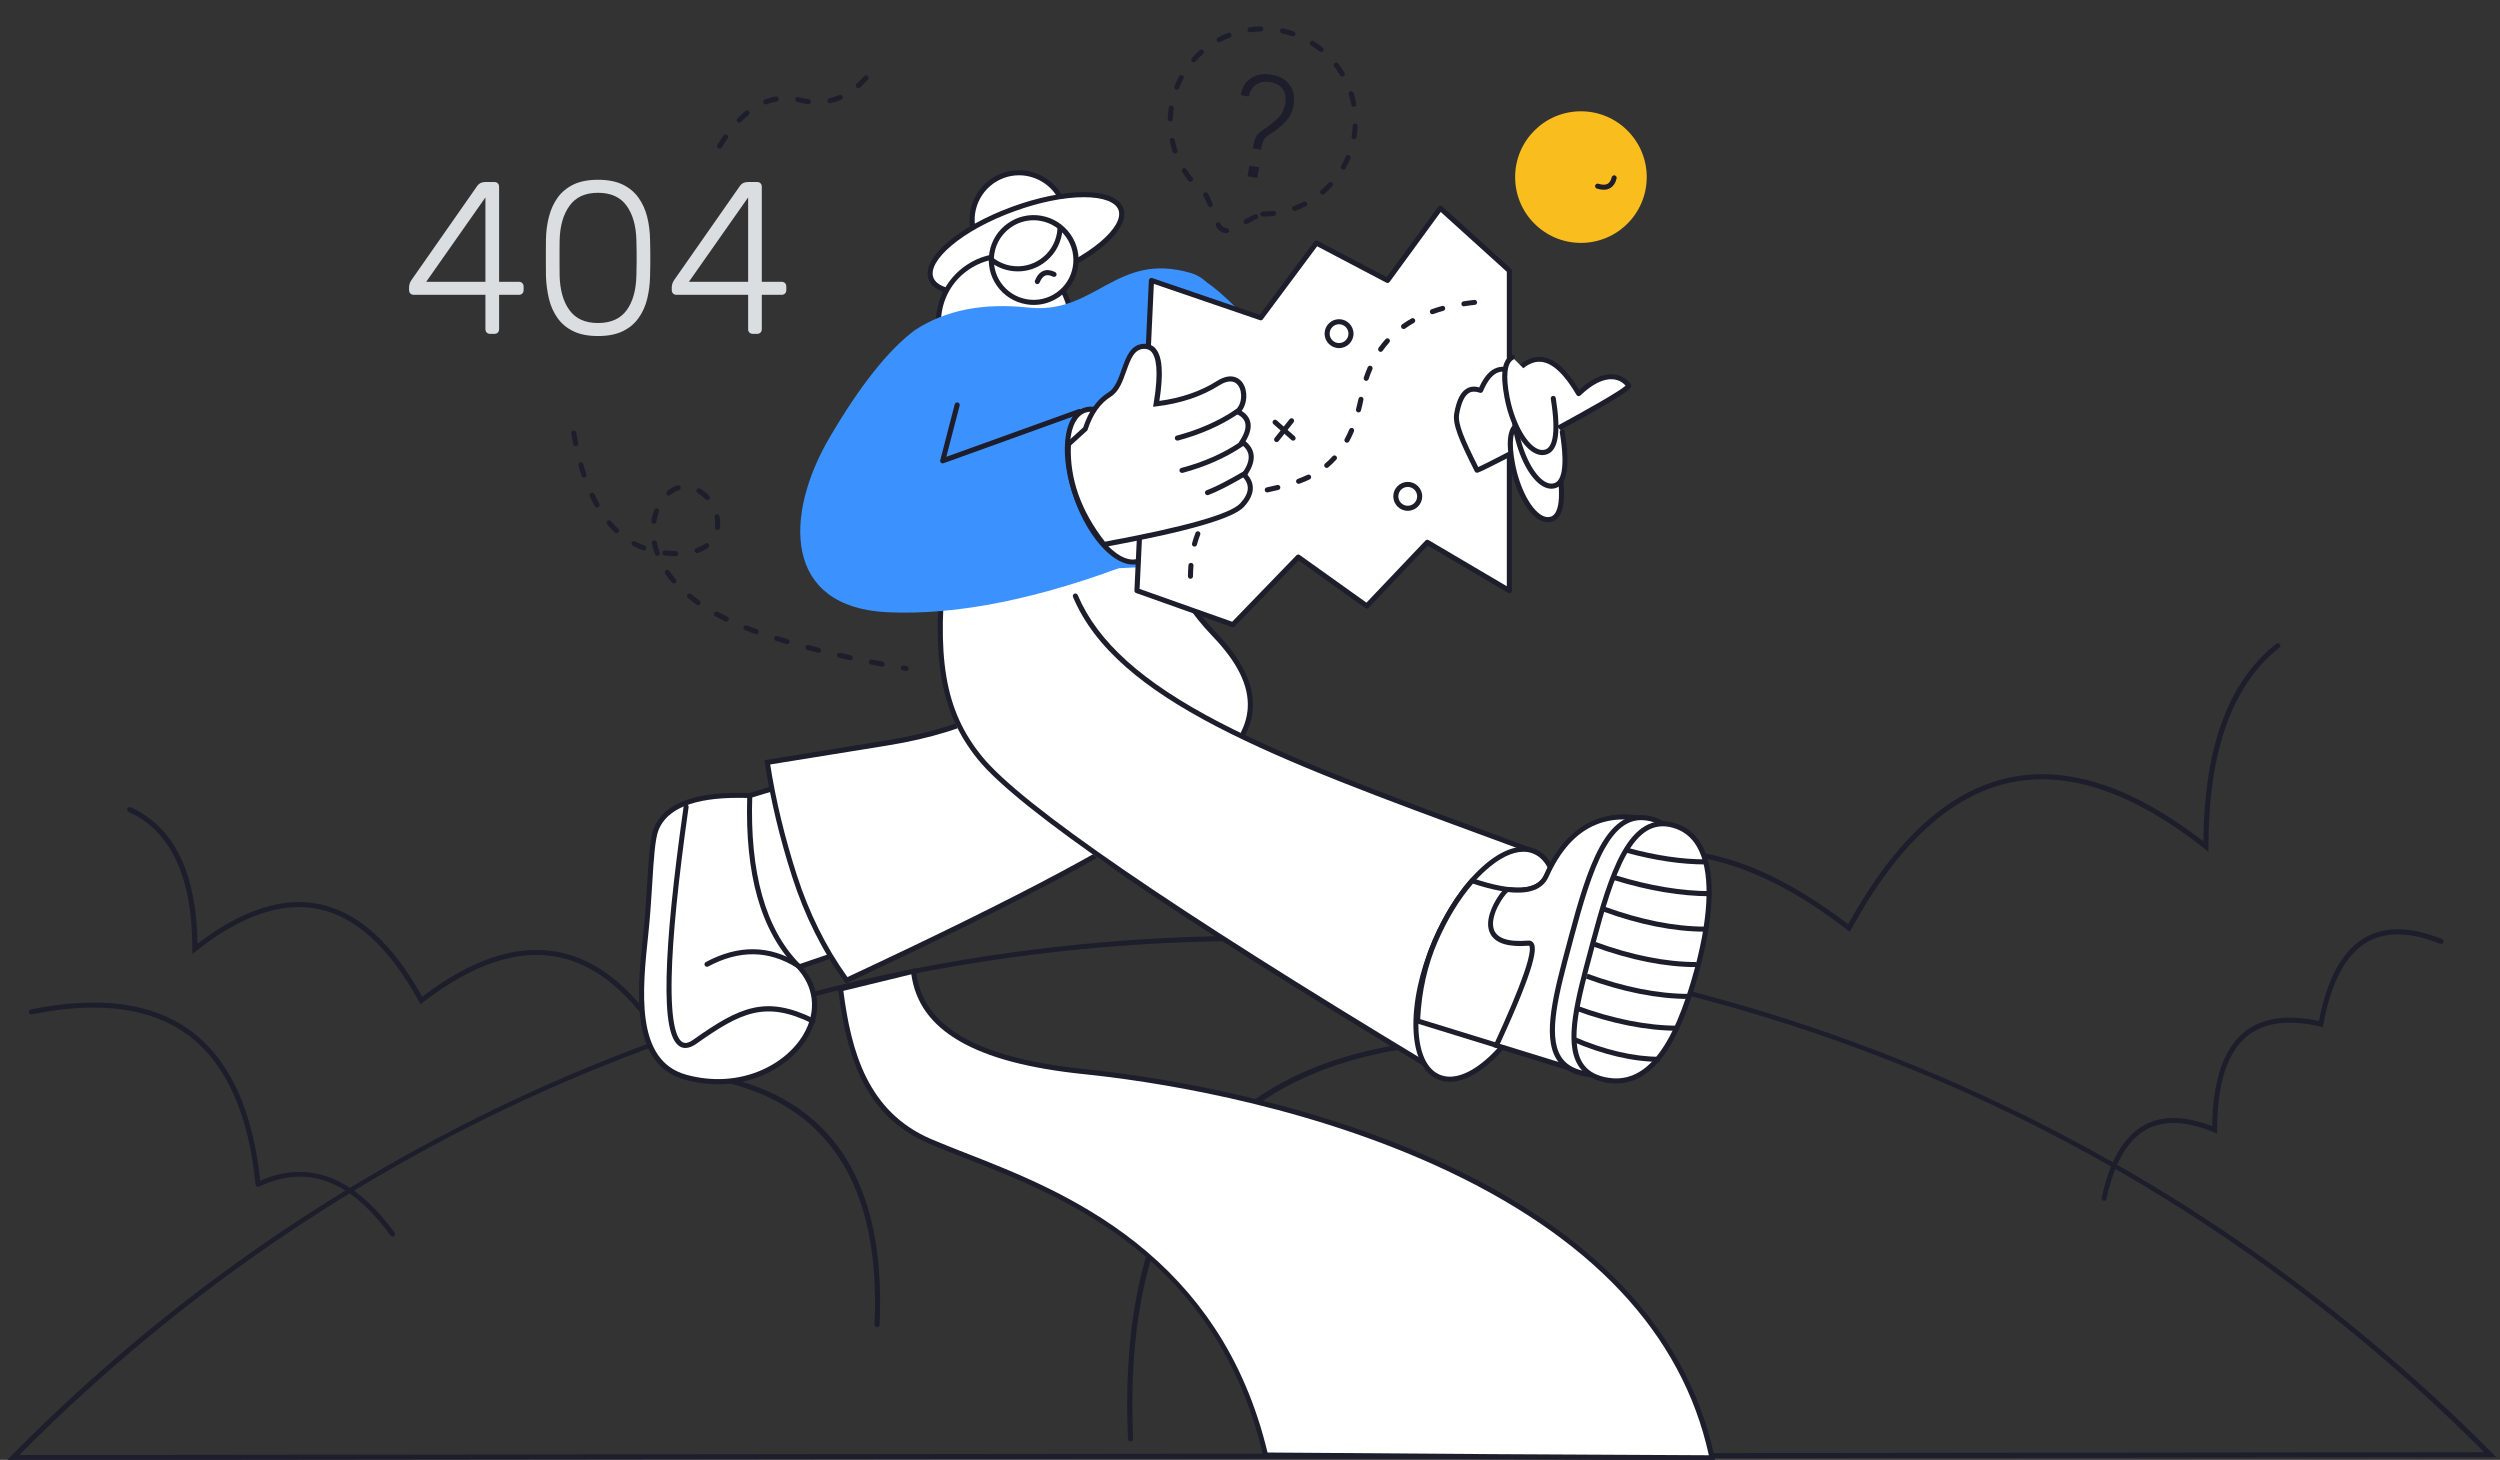 <?xml version="1.0" encoding="UTF-8"?>
<svg id="lost-connection-due-to-error-404" xmlns="http://www.w3.org/2000/svg" version="1.1" viewBox="0 0 3457.3 2018.91">
  <rect x="0" y="0" width="3457.3" height="2018.91" fill="#333333" stroke="none"/>
  <!-- Generator: Adobe Illustrator 29.8.1, SVG Export Plug-In . SVG Version: 2.1.1 Build 2)  -->
  <defs>
    <style>
      .st0, .st1 {
        fill: #fff;
      }

      .st0, .st2 {
        fill-rule: evenodd;
      }

      .st3 {
        fill: #f9bd1d;
      }

      .st4 {
        fill: #dadee0;
      }

      .st2 {
        fill: #3b92ff;
      }

      .st5 {
        fill: #1d1d2c;
      }
    </style>
  </defs>
  <path class="st5" d="M1563.5,1993.41c-1.9,0-3.4-1.5-3.5-3.3-3.9-84.9,2.2-161,18-226.4,15.9-65.5,42-122,77.7-167.9,35.7-46,82-82.6,137.6-108.8,54.9-26,120.5-42.5,194.8-49.1,37.5-73.6,78.5-132.4,121.9-174.9,43.9-43,91.6-70.6,141.7-81.8,46.1-10.4,95.4-7.2,146.5,9.4,49.9,16.2,102.9,45.7,157.7,87.6,32-58.1,66.8-104.5,103.5-138.1,37.6-34.4,78.2-56.3,120.8-65,40.9-8.4,84.7-4.8,130,10.7,43.4,14.8,89.4,41,136.9,77.7.6-63.7,9-118.6,25.1-163.4,16.7-46.7,42.2-83.7,75.8-109.9,1.5-1.2,3.7-.9,4.9.6s.9,3.7-.6,4.9c-65.2,50.9-98.2,143.4-98.2,275v7.2l-5.7-4.5c-97.5-77-187.2-107.8-266.8-91.5-82.7,16.9-157.3,85.3-221.5,203.1l-2,3.6-3.3-2.5c-110.2-85.4-211.7-118.4-301.6-98.2-97.8,22-185.2,107.7-259.7,254.8l-.9,1.7-1.9.2c-296.5,25.8-439.1,209.2-423.6,545.1.1,1.9-1.4,3.6-3.3,3.7-.2,0-.3,0-.3,0Z"/>
  <path class="st5" d="M2909.9,1660.61c-.2,0-.5,0-.7-.1-1.9-.4-3.1-2.3-2.7-4.2,11.1-51.9,31.2-85.9,59.9-101,24.6-12.9,55.8-12.2,92.9,2.1.8-63.6,15.9-107.5,44.9-130.6,24.4-19.4,58.9-24.3,102.7-14.8,11.4-59.5,33.1-98.5,64.7-116,27.6-15.3,63.1-14.4,105.5,2.6,1.8.7,2.7,2.8,1.9,4.6-.7,1.8-2.8,2.7-4.6,1.9-40.3-16.2-73.8-17.2-99.5-3-30.3,16.8-51.1,55.3-61.9,114.7l-.7,3.6-3.6-.8c-43.3-10.1-77-5.8-100.3,12.7-28.1,22.3-42.3,66.1-42.3,130.2v5.2l-4.8-2c-37.1-15.4-68-16.8-91.8-4.3-26.8,14.1-45.7,46.5-56.4,96.3-.1,1.8-1.6,2.9-3.2,2.9Z"/>
  <path class="st5" d="M1212.9,1835.41h-.2c-1.9-.1-3.4-1.7-3.3-3.7,9.8-212.3-80.3-328.3-267.6-344.6l-1.9-.2-.9-1.7c-47.1-93-102.3-147.2-163.9-161-56.6-12.7-120.7,8.1-190.3,62.1l-3.3,2.5-2-3.6c-40.5-74.4-87.5-117.6-139.6-128.2-50.1-10.2-106.7,9.2-168.2,57.8l-5.7,4.5v-7.2c0-99.2-29.7-162.9-88.2-189.4-1.8-.8-2.5-2.9-1.7-4.6.8-1.8,2.9-2.5,4.6-1.7,30.7,13.9,54.1,37.6,69.5,70.3,14.5,30.9,22.2,70.7,22.9,118.4,61.1-46.7,117.7-65.2,168.3-54.8,27.2,5.6,53.2,19.5,77.2,41.5,23.1,21.1,45,50.3,65.2,86.6,34.4-26.2,67.8-44.7,99.2-54.9,32.7-10.6,64.2-12.6,93.6-6,32,7.2,62.5,24.8,90.5,52.3,27.5,27,53.5,64.2,77.2,110.7,47,4.3,88.5,14.8,123.3,31.2,35.4,16.7,64.9,40.1,87.8,69.4,22.8,29.3,39.4,65.3,49.6,107,10.1,41.6,13.9,90,11.4,144-.1,1.8-1.6,3.3-3.5,3.3Z"/>
  <path class="st5" d="M542.9,1710.11c-1.1,0-2.1-.5-2.8-1.4-55.9-77-115.4-99.1-181.7-67.7-1,.5-2.2.4-3.2-.1-1-.6-1.6-1.6-1.8-2.7-9.7-98.7-41.3-168.4-93.8-207.1-51-37.6-123.6-47.2-215.6-28.3-1.9.4-3.7-.8-4.1-2.7-.4-1.9.8-3.7,2.7-4.1,46.9-9.6,89.3-12,125.9-7.1,36.8,4.9,68.9,17.2,95.3,36.7,27.1,20,49,48.1,65.1,83.4,15.4,34,25.9,75.6,31,123.8,67.2-29.5,129.7-5.3,185.8,71.9,1.1,1.6.8,3.8-.8,4.9-.6.3-1.3.5-2,.5Z"/>
  <path class="st4" d="M677.9,461.71c-2,0-3.6-.6-4.8-1.8s-1.8-2.8-1.8-4.8v-47.4h-99c-2,0-3.6-.6-4.8-1.8s-1.8-2.8-1.8-4.8v-4.8c0-.4.2-1.5.6-3.3.4-1.8,1.3-3.7,2.7-5.7l91.2-130.5c2.4-3.4,6.1-5.1,11.1-5.1h12.3c2,0,3.6.6,4.8,1.8s1.8,2.8,1.8,4.8v131.4h27.3c2,0,3.6.6,4.8,1.8s1.8,2.8,1.8,4.8v4.8c0,2-.6,3.6-1.8,4.8s-2.8,1.8-4.8,1.8h-27.3v47.4c0,2-.6,3.6-1.8,4.8s-2.8,1.8-4.8,1.8h-5.7ZM589.4,389.71h81.9v-116.7l-81.9,116.7ZM827,464.71c-13.6,0-25-2.2-34-6.6-9.1-4.4-16.4-10.4-21.9-18.2-5.5-7.7-9.5-16.5-11.9-26.5s-3.8-20.5-4.2-31.5c0-5.4-.1-10.9-.1-16.5-.1-5.6-.1-11.3,0-17s.1-11.3.1-17c.2-11,1.5-21.5,4.1-31.5,2.5-10,6.5-18.8,12-26.5s12.8-13.7,21.9-18.2c9.1-4.4,20.4-6.6,34-6.6s24.9,2.2,34.1,6.6c9.1,4.4,16.4,10.5,21.9,18.2s9.5,16.6,12,26.5c2.5,10,3.8,20.5,4,31.5.2,5.6.3,11.3.3,17v17c0,5.6-.1,11.1-.3,16.5-.2,11-1.6,21.5-4,31.5-2.5,10-6.5,18.9-12,26.5-5.5,7.7-12.8,13.8-21.9,18.2-9.2,4.4-20.5,6.6-34.1,6.6ZM827,446.71c17.8,0,31-5.9,39.6-17.7s13.1-28,13.5-48.6c.2-5.8.3-11.3.3-16.4v-15.3c0-5.1-.1-10.3-.3-15.8-.4-20.2-4.9-36.3-13.5-48.3s-21.8-18-39.6-18-30.8,6-39.4,18c-8.7,12-13.3,28.1-13.7,48.3,0,5.4-.1,10.7-.1,15.8-.1,5.1-.1,10.2,0,15.3s.1,10.6.1,16.4c.4,20.6,5,36.8,13.7,48.6,8.6,11.8,21.7,17.7,39.4,17.7ZM1041.2,461.71c-2,0-3.6-.6-4.8-1.8s-1.8-2.8-1.8-4.8v-47.4h-99c-2,0-3.6-.6-4.8-1.8s-1.8-2.8-1.8-4.8v-4.8c0-.4.2-1.5.6-3.3.4-1.8,1.3-3.7,2.7-5.7l91.2-130.5c2.4-3.4,6.1-5.1,11.1-5.1h12.3c2,0,3.6.6,4.8,1.8,1.2,1.2,1.8,2.8,1.8,4.8v131.4h27.3c2,0,3.6.6,4.8,1.8,1.2,1.2,1.8,2.8,1.8,4.8v4.8c0,2-.6,3.6-1.8,4.8-1.2,1.2-2.8,1.8-4.8,1.8h-27.3v47.4c0,2-.6,3.6-1.8,4.8-1.2,1.2-2.8,1.8-4.8,1.8h-5.7ZM952.7,389.71h81.9v-116.7l-81.9,116.7Z"/>
  <path class="st5" d="M1253.2,927.91h-.6l-3.8-.6c-1.9-.3-3.2-2.1-2.9-4,.3-1.9,2.1-3.2,4-2.9l3.8.6c1.9.3,3.2,2.1,2.9,4-.3,1.7-1.8,2.9-3.4,2.9ZM1219.9,922.01c-.2,0-.4,0-.7-.1-5-.9-9.9-1.9-14.8-2.9-1.9-.4-3.1-2.2-2.8-4.1.4-1.9,2.2-3.1,4.1-2.8,4.8,1,9.7,1.9,14.7,2.8,1.9.4,3.1,2.2,2.8,4.1-.2,1.8-1.7,3-3.3,3ZM1175.8,913.01c-.2,0-.5,0-.8-.1-4.9-1.1-9.9-2.2-14.7-3.3-1.9-.4-3.1-2.3-2.6-4.2.4-1.9,2.3-3.1,4.2-2.6,4.8,1.1,9.7,2.2,14.6,3.3,1.9.4,3.1,2.3,2.7,4.2-.4,1.6-1.8,2.7-3.4,2.7ZM1131.9,902.71c-.3,0-.6,0-.9-.1-4.9-1.2-9.8-2.5-14.6-3.8-1.9-.5-3-2.4-2.5-4.3s2.4-3,4.3-2.5c4.8,1.3,9.6,2.5,14.5,3.8,1.9.5,3,2.4,2.5,4.3-.3,1.5-1.7,2.6-3.3,2.6ZM1088.5,890.81c-.3,0-.7,0-1-.1-4.9-1.4-9.7-2.9-14.4-4.4-1.8-.6-2.9-2.5-2.3-4.4s2.5-2.9,4.4-2.3c4.6,1.4,9.4,2.9,14.3,4.3,1.9.5,2.9,2.5,2.4,4.3-.5,1.6-1.9,2.6-3.4,2.6ZM1045.7,877.01c-.4,0-.8-.1-1.2-.2-4.9-1.8-9.7-3.5-14.1-5.3-1.8-.7-2.7-2.7-2-4.5s2.7-2.7,4.5-2c4.4,1.7,9.1,3.5,14,5.2,1.8.7,2.8,2.7,2.1,4.5-.5,1.4-1.9,2.3-3.3,2.3ZM1004.2,859.71c-.5,0-1-.1-1.5-.4-4.6-2.3-9.1-4.6-13.5-7-1.7-.9-2.3-3.1-1.4-4.8.9-1.7,3.1-2.3,4.8-1.4,4.2,2.3,8.7,4.6,13.2,6.8,1.7.9,2.5,2.9,1.6,4.7-.7,1.4-1.9,2.1-3.2,2.1ZM965.4,836.91c-.7,0-1.4-.2-2-.6-4.2-3-8.3-6.1-12.1-9.3-1.5-1.2-1.7-3.4-.5-4.9s3.4-1.7,4.9-.5c3.7,3,7.6,6.1,11.7,9,1.6,1.1,1.9,3.3.8,4.9-.6.9-1.7,1.4-2.8,1.4ZM932,806.91c-1,0-2-.4-2.7-1.2-3.4-4-6.6-8-9.4-12.1-1.1-1.6-.7-3.8.9-4.9,1.6-1.1,3.8-.7,4.9.9,2.7,3.9,5.7,7.8,9,11.6,1.3,1.5,1.1,3.7-.4,4.9-.6.6-1.4.8-2.3.8ZM934.4,769.01h0c-3.8,0-7.8-.2-11.8-.5-1.2-.1-2.3-.2-3.5-.3-1.9-.2-3.3-1.9-3.1-3.9.2-1.9,1.9-3.3,3.9-3.1,1.1.1,2.2.2,3.3.3,3.9.3,7.7.5,11.3.5,1.9,0,3.5,1.6,3.5,3.5-.1,1.9-1.6,3.5-3.6,3.5ZM909,768.61c-1.4,0-2.8-.9-3.3-2.3-1.8-4.9-3.2-10-4.2-14.9-.4-1.9.9-3.7,2.8-4.1,1.9-.4,3.7.9,4.1,2.8.9,4.6,2.2,9.3,3.9,13.9.7,1.8-.3,3.8-2.1,4.5-.4,0-.8.1-1.2.1ZM964,764.81c-1.5,0-2.8-.9-3.3-2.4-.6-1.8.3-3.8,2.2-4.4,4.7-1.6,8.9-3.7,12.4-6.3,1.6-1.1,3.8-.8,4.9.8,1.1,1.6.8,3.8-.8,4.9-4.1,3-8.9,5.4-14.2,7.2-.5.1-.8.2-1.2.2ZM890.4,761.31c-.4,0-.8-.1-1.2-.2-4.8-1.8-9.5-4-14.1-6.4-1.7-.9-2.3-3-1.4-4.7.9-1.7,3.1-2.3,4.7-1.4,4.2,2.3,8.7,4.3,13.2,6,1.8.7,2.7,2.7,2,4.5-.5,1.3-1.8,2.2-3.2,2.2ZM852.6,737.41c-.9,0-1.7-.3-2.4-1-3.6-3.5-7.2-7.2-10.5-11.2-1.2-1.5-1-3.7.4-4.9,1.5-1.2,3.7-1,4.9.4,3.2,3.8,6.5,7.4,10,10.7,1.4,1.3,1.5,3.5.1,4.9-.6.7-1.5,1.1-2.5,1.1ZM992.3,733.01h-.5c-1.9-.3-3.3-2-3-3.9.2-1.7.3-3.4.3-5.1,0-2.8-.3-5.7-.9-8.6-.4-1.9.8-3.7,2.7-4.1s3.7.8,4.1,2.7c.7,3.4,1,6.7,1,10,0,2-.1,4.1-.4,6.1-.1,1.7-1.6,2.9-3.3,2.9ZM904.3,724.31h-.6c-1.9-.3-3.2-2.1-2.9-4,.8-5.3,2.2-10.4,4-15.2.7-1.8,2.7-2.7,4.5-2s2.7,2.7,2,4.5c-1.6,4.4-2.9,9-3.6,13.8-.2,1.7-1.7,2.9-3.4,2.9ZM825.6,701.71c-1.2,0-2.4-.6-3.1-1.8-2.4-4.3-4.7-8.9-6.9-13.6-.8-1.8-.1-3.8,1.7-4.7,1.8-.8,3.8-.1,4.7,1.7,2.1,4.5,4.4,9,6.7,13.1.9,1.7.3,3.8-1.3,4.8-.7.4-1.3.5-1.8.5ZM978.2,691.71c-.9,0-1.9-.4-2.6-1.1-3.3-3.6-6.9-6.5-10.8-8.8-1.7-1-2.2-3.1-1.2-4.8,1-1.7,3.1-2.2,4.8-1.2,4.5,2.6,8.7,6,12.4,10.1,1.3,1.4,1.2,3.6-.2,4.9-.7.6-1.6.9-2.4.9ZM924.8,685.31c-1,0-2-.4-2.7-1.3-1.2-1.5-1-3.7.5-4.9,4.4-3.7,9.2-6.4,14.2-7.9,1.8-.6,3.8.4,4.4,2.3s-.4,3.8-2.3,4.4c-4.1,1.3-8.1,3.5-11.8,6.6-.7.6-1.5.8-2.3.8ZM807.7,660.51c-1.5,0-2.8-.9-3.3-2.4-1.6-4.7-3.1-9.5-4.5-14.5-.5-1.9.6-3.8,2.4-4.3s3.8.6,4.3,2.4c1.4,4.8,2.8,9.6,4.4,14.2.6,1.8-.4,3.8-2.2,4.4-.4.1-.8.2-1.1.2ZM796.2,617.01c-1.6,0-3.1-1.1-3.4-2.8-1-4.8-1.9-9.8-2.8-14.8-.3-1.9.9-3.7,2.9-4,1.9-.3,3.7.9,4,2.9.9,5,1.8,9.9,2.8,14.6.4,1.9-.8,3.7-2.7,4.1-.3,0-.6,0-.8,0Z"/>
  <path class="st5" d="M9.8,2019.21l5.9-6c109.3-111,229.8-211.8,358.2-299.6,129.6-88.6,268.3-164.8,412.3-226.4,146.6-62.7,300.2-110.9,456.3-143.1,160.3-33.1,325.3-49.9,490.4-49.9s329.2,16.7,489,49.6c155.7,32.1,308.9,80,455.2,142.3,143.6,61.2,282,136.9,411.4,225.1,128.2,87.3,248.5,187.6,357.7,298l5.9,6-3442.3,4ZM1732.9,1301.21c-646,0-1251.7,252.5-1706.3,711l3408.8-3.9c-454.3-456.1-1058.5-707.1-1702.5-707.1Z"/>
  <g>
    <g>
      <path class="st0" d="M1036.89,1100.21l61-18.57,97.95,224.4-123.55,42.2c-21.65-59.44-34.82-105.35-39.42-137.75-4.58-32.3-3.34-69.07,4.01-110.27Z"/>
      <path class="st5" d="M1070.14,1352.68l-1.18-3.24c-21.63-59.34-34.93-105.94-39.54-138.44-4.63-32.59-3.32-70.09,4-111.49l.34-2.09,66.02-20.07,100.79,230.7-130.43,44.63ZM1039.91,1102.93c-6.89,39.8-8.05,75.85-3.55,107.14,4.52,31.39,17.34,76.45,38.12,133.81l116.75-39.88-95.22-218.08-56.1,17Z"/>
      <path class="st0" d="M1036.89,1100.21c-72.58-2.74-115.67,12.58-129.25,46.15-8.56,21.11-7.73,81.68-14.4,144.09-9.22,86.51-17.22,179.32,54.84,199.3,124.25,34.35,226.36-81.65,154.85-154.94-47.69-48.76-69.72-127.02-66.04-234.6Z"/>
      <path class="st5" d="M992.96,1499.51c-14.73-.04-30.11-2-45.8-6.34-76.86-21.28-66.09-121.98-57.43-203.01,2.59-23.91,4.06-47.83,5.32-68.87,2.15-35.01,3.88-62.63,9.31-76.17,7.13-17.71,22.1-30.7,44.55-38.72,21.87-7.82,51.45-11.1,88.06-9.64l3.47.1-.1,3.47c-3.62,106.14,18.27,184.23,65.1,232.12,28.12,28.75,32.41,66.89,11.69,102.02-21.2,35.83-67.73,65.05-124.19,65.05ZM1020.79,1103.36c-61.13.01-98.11,14.86-109.98,44.27-5.01,12.46-6.78,41-8.79,73.95-1.35,21.16-2.8,45.17-5.37,69.18-8.32,78.34-18.75,175.83,52.34,195.48,72.91,20.15,136.78-12.64,162.03-55.48,19.08-32.3,15.05-67.24-10.61-93.58-24.15-24.68-41.98-57.28-53.11-96.75-10.83-38.4-15.51-84.49-13.99-136.95-4.28-.06-8.45-.13-12.51-.13Z"/>
      <path class="st5" d="M1103.33,1338.8c-.61,0-1.25-.19-1.83-.59-38.17-24.14-79.29-24.71-122.14-1.62-1.67.9-3.81.27-4.72-1.4-.9-1.67-.27-3.81,1.4-4.72,45.26-24.33,88.74-23.67,129.19,1.89,1.6,1.04,2.08,3.19,1.05,4.79-.63,1.03-1.74,1.63-2.96,1.64Z"/>
      <path class="st5" d="M947.85,1449.28c-2.84,0-5.51-.75-7.91-2.26-13.54-8.27-19.34-38.83-18.08-96.22,1.13-54.63,9.08-133.91,23.55-235.57.28-1.88,2.07-3.21,3.95-2.93s3.21,2.07,2.93,3.95c-14.4,101.44-22.31,180.42-23.4,234.73-1.43,66.15,7.26,85.54,14.77,90.1,1.37.87,5.69,3.46,14.98-3.15,32.48-23.09,57.69-38.5,82.91-44.07,25.69-5.75,51.7-1.09,84.38,14.97,1.77.81,2.44,2.92,1.64,4.69-.81,1.77-2.92,2.44-4.69,1.64-64.13-31.44-98.08-15.5-160.18,28.55-5.44,3.7-10.39,5.59-14.86,5.56Z"/>
    </g>
    <g>
      <path class="st0" d="M1399.11,590.12c64.32,22.35,116.74,58.18,157.41,107.65,60.96,74.23,64.79,119.23,122.88,179.71,108.82,113.32,16.05,175.07-59.32,238.15-54.46,45.68-204.25,125.63-449.3,240.04-30.74-42.34-54.83-90.4-72.12-144.34-17.35-53.81-29.82-106.2-37.57-157.02,66.14-10.66,121.01-19.57,164.5-26.67,206.42-33.41,217.15-120.01,213.39-130.34-6.46-17.76-87.03-81.23-149.42-252.63l109.55-54.56Z"/>
      <path class="st5" d="M1169.7,1360.01l-1.71-2.36c-30.86-42.4-55.26-91.31-72.59-145.34-17.35-53.81-29.93-106.8-37.68-157.62l-.51-3.43,167.93-27.18c140.18-22.72,186.79-69.8,202.09-95.9,9.13-15.56,9.44-27.27,8.52-29.81-1.37-3.76-7.51-10.99-15.91-20.92-27.95-32.93-86.06-101.38-133.5-231.71l-1.06-2.91,113.6-56.57,1.34.47c64.58,22.47,118.09,58.97,158.99,108.78,29.02,35.3,44.92,63.47,60.31,90.85,16.56,29.41,32.18,57.14,62.5,88.67,35.98,37.45,52.44,71.58,50.56,104.4-2.98,50.57-49.64,89.05-94.84,126.25-5.07,4.19-10.34,8.44-15.37,12.73-54.49,45.59-205.93,126.57-450.11,240.45l-2.56,1.15ZM1065.13,1057.22c7.64,49.36,20.09,100.81,36.86,153.02,16.8,52.31,40.34,99.72,69.94,140.98,242.05-113,392.05-193.24,445.9-238.28,5.04-4.28,10.3-8.54,15.37-12.73,43.96-36.22,89.51-73.65,92.32-121.18,1.79-30.77-14.16-63.17-48.64-99.14-31-32.24-46.76-60.35-63.55-90.1-15.26-27.01-30.99-55.02-59.62-89.83-39.76-48.42-91.79-84.08-154.49-106.06l-105.4,52.51c46.81,127.16,103.69,194.25,131.12,226.62,9.64,11.28,15.43,18.12,17.24,23.1s.95,18.7-9.02,35.74c-8.07,13.79-25.01,34.22-59.78,53.58-36.83,20.43-86.33,35.89-147.24,45.72l-161,26.04Z"/>
    </g>
  </g>
  <g>
    <g>
      <path class="st0" d="M1466.9,273.91c-14.8-28.5-48.8-42.4-79.9-31.1-32.3,11.8-49.6,46.5-40.3,79.1l120.2-48Z"/>
      <path class="st5" d="M1344.5,326.61l-1.1-3.7c-9.9-34.5,8.7-71.1,42.4-83.4,32.2-11.7,68.4,2.4,84.2,32.8l1.8,3.4-127.3,50.9ZM1409.2,242.41c-7,0-14.1,1.2-20.9,3.7-29,10.6-45.6,41.3-39,71.1l112.7-45.1c-11.4-18.7-31.7-29.7-52.8-29.7Z"/>
      <g>
        <path class="st0" d="M1436.3,385.11c72.5-26.4,123.5-69.4,113.9-95.9s-76.3-26.6-148.8-.2c-72.5,26.4-123.5,69.4-113.9,95.9s76.3,26.7,148.8.2Z"/>
        <path class="st5" d="M1338.5,408.41h-.2c-29.7,0-48.9-7.9-54.1-22.3-10.5-28.8,40.5-72.9,116-100.4,35.4-12.9,70.5-20,99-20h.2c29.7,0,48.9,7.9,54.1,22.3,10.5,28.8-40.5,72.9-116,100.4-35.4,12.9-70.5,20-99,20ZM1499.1,272.71c-27.7,0-61.9,6.9-96.6,19.6-34.7,12.6-65.5,29.4-86.7,47.3-20,16.9-29.1,32.9-25.1,44.1,4.1,11.2,21.4,17.6,47.5,17.7h.2c27.7,0,61.9-6.9,96.6-19.6,34.7-12.6,65.5-29.4,86.7-47.3,20-16.9,29.1-32.9,25.1-44.1-4.1-11.2-21.4-17.6-47.5-17.7,0,0-.1,0-.2,0Z"/>
      </g>
    </g>
    <circle class="st1" cx="1389.55" cy="445.61" r="91.7"/>
    <path class="st5" d="M1389.75,540.81c-5.6,0-11.1-.5-16.7-1.5-51.7-9.1-86.3-58.6-77.2-110.2,4.4-25,18.3-46.8,39.1-61.4,20.8-14.6,46.1-20.2,71.1-15.8h0c51.7,9.1,86.3,58.6,77.2,110.2-4.4,25-18.3,46.8-39.1,61.4-16.2,11.4-35,17.3-54.4,17.3ZM1389.35,357.41c-17.9,0-35.4,5.5-50.4,16-19.3,13.5-32.2,33.7-36.3,56.9-8.4,47.9,23.6,93.7,71.5,102.1,23.2,4.1,46.6-1.1,65.9-14.6s32.2-33.7,36.3-56.9c8.4-47.9-23.6-93.7-71.5-102.1h0c-5.1-.9-10.3-1.4-15.5-1.4Z"/>
    <circle class="st1" cx="1429.45" cy="359.61" r="58.5"/>
    <path class="st5" d="M1429.65,421.71c-3.6,0-7.3-.3-10.9-1-16.3-2.9-30.5-11.9-40.1-25.5-9.5-13.6-13.2-30-10.3-46.4s11.9-30.5,25.5-40.1c13.6-9.5,30-13.2,46.4-10.3,16.3,2.9,30.5,11.9,40.1,25.5,9.5,13.6,13.2,30,10.3,46.4-2.9,16.3-11.9,30.5-25.5,40.1-10.6,7.4-22.9,11.3-35.5,11.3ZM1429.35,304.61c-11.2,0-22.1,3.4-31.5,10-12,8.4-20.1,21.1-22.6,35.5s.7,29.1,9.1,41.1c8.4,12,21.1,20.1,35.5,22.6,14.5,2.6,29.1-.7,41.1-9.1,12-8.4,20.1-21.1,22.6-35.5,2.6-14.5-.7-29.1-9.1-41.1-8.4-12-21.1-20.1-35.5-22.6-3.1-.7-6.4-.9-9.6-.9Z"/>
    <path class="st5" d="M1407.55,375.31c-3.6,0-7.3-.3-10.9-1-10.3-1.8-20-6.2-28.1-12.7l4.4-5.5c7.2,5.8,15.8,9.7,24.9,11.3,29.9,5.3,58.5-14.8,63.8-44.7.4-2.4.7-4.9.8-7.4l7,.3c-.1,2.8-.4,5.6-.9,8.3-2.9,16.3-11.9,30.5-25.5,40.1-10.5,7.5-22.8,11.3-35.5,11.3Z"/>
    <path class="st5" d="M1434.45,392.91c-.4,0-.9-.1-1.3-.3-1.8-.7-2.6-2.8-1.9-4.6,2.9-7.1,6.9-11.6,11.9-13.5,4.7-1.8,10.1-1.2,16.1,1.8,1.7.9,2.4,3,1.6,4.7-.9,1.7-3,2.4-4.7,1.6-4.2-2.1-7.7-2.6-10.5-1.5-3.1,1.2-5.8,4.4-7.9,9.6-.6,1.3-1.9,2.2-3.3,2.2Z"/>
  </g>
  <g>
    <path class="st0" d="M1308.1,761.71c-17.2,141.5-1.5,240.7,47.3,297.5s255.9,195.3,621.3,415.7l145.6-296.8c-147.5-54.9-250.3-94.6-308.4-119-155.9-65.4-261.3-121.7-298.5-189.4l-76.4-112.8-130.9,4.8Z"/>
    <path class="st5" d="M1978.2,1479.91l-3.3-2c-357.8-215.7-567.1-359.5-622.4-427.5-27.7-34-43.9-71.1-51.1-116.8-7-44.3-6.1-97.4,3.1-172.4l.4-3,133.9-4.9c2-.1,3.6,1.4,3.6,3.4.1,1.9-1.4,3.6-3.4,3.6l-127.9,4.8c-17.2,143.6-4.8,217.3,46.9,280.9,54.5,67.1,262.2,209.7,617.3,423.9l142.2-289.9c-18.6-6.9-37-13.6-55-20.3-150.6-55.4-280.7-103.3-379.7-154.8-52.4-27.2-93.3-54-125.1-81.9-34.8-30.5-59-62.3-73.8-97.4-.8-1.8.1-3.8,1.9-4.6,1.8-.8,3.8.1,4.6,1.9,27.4,64.8,89.6,120.6,195.7,175.8,98.6,51.3,228.5,99.1,378.9,154.5,19.2,7.1,38.7,14.3,58.6,21.6l3.6,1.3-149,303.8Z"/>
  </g>
  <path class="st2" d="M1265.1,456.61c42-27.6,94.3-38.1,156.8-31.3,93.8,10.2,121-77.8,224.5-47.9,69,20,54.9,155.2-42.4,405.7l-300.3,13.9-38.6-340.4Z"/>
  <path class="st2" d="M1665.9,388.61c16.8,10.4,41.3,33.1,73.4,68.1s68,78.2,107.9,129.7l169.5-92.7,53.5,212.4-200.5,75c-32,12-68,3.1-90.9-22.3l-154.7-172.4h0l41.8-197.8ZM1265.1,456.61c-36.7,27.4-76,77-118,148.7-63,107.7-63.8,234.8,80.7,241.4,96.3,4.4,210-18.6,341-69.1l-70.2-209.8-194.6,74.2-38.9-185.4Z"/>
  <path class="st0" d="M1575.5,775.71c26.8-9.8,31.6-64.3,10.7-121.8s-59.7-96.2-86.5-86.5c-26.8,9.8-31.6,64.3-10.7,121.8,21,57.5,59.7,96.3,86.5,86.5Z"/>
  <path class="st5" d="M1566.8,780.71c-12.1,0-25.7-7-39.2-20.5-16.7-16.7-31.6-41.5-41.8-69.8-10.3-28.3-14.8-56.8-12.8-80.3,2.1-24.4,11.2-40.8,25.5-46s31.8,1.5,49.1,18.8c16.7,16.7,31.6,41.5,41.8,69.8,10.3,28.3,14.8,56.8,12.8,80.3-2.1,24.4-11.2,40.8-25.5,46h0c-3.1,1.1-6.5,1.7-9.9,1.7ZM1508.5,569.41c-2.7,0-5.2.4-7.6,1.3-11.6,4.2-19.1,18.4-21,40-2,22.5,2.4,50,12.4,77.3,10,27.4,24.2,51.2,40.2,67.2s30.2,21.4,41.8,17.2h0c11.6-4.2,19.1-18.4,21-40,2-22.5-2.4-50-12.4-77.3-10-27.4-24.2-51.2-40.2-67.2-12.1-12.2-24-18.5-34.2-18.5Z"/>
  <path class="st5" d="M1303.7,640.81c-.9,0-1.7-.3-2.4-.9-1-.9-1.4-2.2-1-3.5l20-77.3c.5-1.9,2.4-3,4.3-2.5s3,2.4,2.5,4.3l-18.4,70.8,182.8-65.9c1.8-.7,3.8.3,4.5,2.1s-.3,3.8-2.1,4.5l-189.1,68.2c-.3.1-.7.2-1.1.2Z"/>
  <g>
    <polygon class="st0" points="1592.3 387.91 1743.5 439.61 1820.5 336.11 1918.9 387.91 1991.9 287.91 2087.3 374.31 2087.3 816.81 1973.9 750.01 1890.2 838.11 1795.4 770.41 1704.9 863.91 1572.3 816.81 1592.3 387.91"/>
    <path class="st5" d="M1704.9,867.41c-.4,0-.8-.1-1.2-.2l-132.6-47.1c-1.5-.5-2.4-1.9-2.3-3.5l20-429c.1-1.1.6-2.1,1.5-2.7s2.1-.8,3.1-.4l148.7,50.9,75.5-101.4c1-1.4,2.9-1.8,4.4-1l95.7,50.3,71.3-97.5c.6-.8,1.5-1.3,2.5-1.4,1-.1,2,.2,2.7.9l95.4,86.4c.7.7,1.2,1.6,1.2,2.6v442.6c0,1.3-.7,2.4-1.8,3s-2.4.6-3.5,0l-111-65.5-81.8,86.1c-1.2,1.3-3.2,1.5-4.6.4l-92.3-65.9-88.4,91.3c-.6.7-1.5,1.1-2.5,1.1ZM1576,814.41l128,45.4,88.9-91.9c1.2-1.2,3.1-1.4,4.5-.4l92.3,65.9,81.6-85.9c1.1-1.2,2.9-1.4,4.3-.6l108.2,63.8v-434.9l-91.4-82.7-70.7,96.8c-1,1.4-2.9,1.8-4.5,1l-95.7-50.3-75.2,101c-.9,1.2-2.5,1.7-3.9,1.2l-146.7-50.2-19.7,421.8Z"/>
    <path class="st0" d="M1646.3,796.91c1.1-62.8,24.6-100,70.4-111.4,68.8-17.2,143.3-15.8,166.3-137.9,15.4-81.4,73.1-125,173.3-130.7l-410,380Z"/>
    <path class="st5" d="M1646.3,800.41h0c-2,0-3.5-1.6-3.5-3.6.1-5.2.3-10.3.7-15.2.2-1.9,1.8-3.4,3.8-3.2,1.9.2,3.4,1.8,3.2,3.8-.4,4.7-.6,9.7-.7,14.8,0,1.9-1.6,3.4-3.5,3.4ZM1651.9,755.91c-.3,0-.6,0-.9-.1-1.9-.5-3-2.4-2.5-4.3,1.4-5.1,3-10.1,4.8-14.6.7-1.8,2.8-2.7,4.5-2,1.8.7,2.7,2.8,2,4.5-1.7,4.3-3.2,9-4.5,13.8-.4,1.6-1.8,2.7-3.4,2.7ZM1671.8,715.91c-.8,0-1.6-.3-2.3-.8-1.5-1.3-1.7-3.5-.4-4.9,3.4-4,7.2-7.7,11.2-10.9,1.5-1.2,3.7-1,4.9.5s1,3.7-.5,4.9c-3.7,3-7.1,6.3-10.2,10-.8.8-1.8,1.2-2.7,1.2ZM1708.7,691.31c-1.5,0-2.8-.9-3.3-2.4-.6-1.8.4-3.8,2.2-4.4,2.7-.9,5.5-1.7,8.3-2.4,2.2-.5,4.3-1.1,6.5-1.6,1.9-.4,3.8.7,4.2,2.6s-.7,3.8-2.6,4.2c-2.1.5-4.3,1-6.4,1.5-2.7.7-5.3,1.4-7.8,2.3-.3.2-.7.2-1.1.2ZM1752.5,681.01c-1.6,0-3.1-1.1-3.4-2.8-.4-1.9.8-3.8,2.7-4.2,5.7-1.2,10.4-2.3,14.5-3.3,1.9-.5,3.8.7,4.2,2.6.5,1.9-.7,3.8-2.6,4.2-4.2,1-8.9,2.1-14.7,3.4-.2.1-.4.1-.7.1ZM1795.9,669.11c-1.4,0-2.8-.9-3.3-2.3-.7-1.8.2-3.8,2.1-4.5,4.7-1.8,9.3-3.7,13.5-5.7,1.7-.8,3.8-.1,4.7,1.6.8,1.7.1,3.8-1.6,4.7-4.4,2.1-9.1,4.2-14.1,6-.5.1-.9.2-1.3.2ZM1834.8,647.11c-1,0-2-.4-2.7-1.2-1.2-1.5-1.1-3.7.4-4.9,3.7-3.1,7.2-6.5,10.4-10.1,1.3-1.4,3.5-1.5,4.9-.2s1.5,3.5.2,4.9c-3.5,3.8-7.2,7.4-11.1,10.7-.5.5-1.3.8-2.1.8ZM1862.7,612.21c-.6,0-1.1-.1-1.7-.4-1.7-.9-2.3-3-1.4-4.7,2.3-4.1,4.4-8.6,6.3-13.2.8-1.8,2.8-2.6,4.6-1.9,1.8.8,2.6,2.8,1.9,4.6-2,4.8-4.3,9.4-6.6,13.8-.7,1.1-1.9,1.8-3.1,1.8ZM1878.7,570.31c-.3,0-.6,0-.9-.1-1.9-.5-3-2.4-2.5-4.3,1.2-4.6,2.3-9.5,3.4-14.4.4-1.9,2.2-3.1,4.1-2.7,1.9.4,3.1,2.2,2.7,4.1-1,5.1-2.2,10-3.4,14.8-.4,1.6-1.8,2.6-3.4,2.6ZM1889.3,526.71c-.4,0-.7-.1-1.1-.2-1.8-.6-2.8-2.6-2.2-4.4,1.6-4.9,3.5-9.7,5.5-14.3.8-1.8,2.8-2.6,4.6-1.8s2.6,2.8,1.8,4.6c-1.9,4.4-3.7,9-5.2,13.7-.6,1.4-1.9,2.4-3.4,2.4ZM1909.3,486.61c-.7,0-1.4-.2-2-.7-1.6-1.1-1.9-3.3-.8-4.9,3-4.2,6.2-8.2,9.6-12,1.3-1.4,3.5-1.6,4.9-.3s1.6,3.5.3,4.9c-3.2,3.6-6.3,7.4-9.1,11.4-.7,1.1-1.8,1.6-2.9,1.6ZM1941.1,455.01c-1.1,0-2.2-.5-2.9-1.5-1.1-1.6-.8-3.8.8-4.9,4.1-2.9,8.4-5.7,12.9-8.2,1.7-1,3.8-.4,4.8,1.3s.4,3.8-1.3,4.8c-4.3,2.4-8.4,5.1-12.3,7.9-.6.4-1.3.6-2,.6ZM1980.9,434.51c-1.4,0-2.8-.9-3.3-2.3-.7-1.8.3-3.8,2.1-4.5,4.7-1.7,9.6-3.2,14.5-4.6,1.9-.5,3.8.6,4.3,2.4.5,1.9-.6,3.8-2.4,4.3-4.8,1.3-9.5,2.9-14,4.5-.4.2-.8.2-1.2.2ZM2024.5,423.71c-1.7,0-3.2-1.2-3.5-3-.3-1.9,1-3.7,2.9-4,4.9-.8,9.9-1.4,15-2,1.9-.2,3.6,1.2,3.8,3.1.2,1.9-1.2,3.6-3.1,3.8-5,.5-9.9,1.2-14.7,1.9,0,.2-.2.2-.4.2Z"/>
    <g>
      <path class="st0" d="M1501,593.11c7.2-22.3,18.5-38.3,33.8-47.7,23-14.2,18.5-66.4,48-66.4,19.7,0,25.1,26.5,16.2,79.6,33-3.9,61.5-13.4,85.5-28.5,36-22.7,44.2,25.6,26.8,39,17.3,8.3,19.4,22.4,6.5,42.2,15.7,11.1,16.6,26.2,2.7,45.4,12.3,12.4,11.4,26.3-2.7,41.8s-77.8,33.5-191.2,54.4c-35.2-44.4-51.5-90.6-49-138.6l23.4-21.2Z"/>
      <path class="st5" d="M1525.1,756.71l-1.3-1.6c-35.6-44.9-52.3-92.3-49.7-141l.1-1.4,23.8-21.6c7.5-22.6,19.2-39,35-48.7,9-5.6,13.6-18.6,18.1-31.2,6.2-17.6,12.7-35.8,31.8-35.8,6.3,0,11.5,2.3,15.4,6.9,9.2,10.9,10.9,34.5,5,72.1,30.4-4.1,57.1-13.3,79.4-27.4,21.9-13.9,32.8-1.8,35.6,2.2,7.7,11,6.7,28.9-1.2,39,6.2,3.9,10.1,8.8,11.7,14.5,2.2,7.7,0,17-6.3,27.6,6.2,5.1,9.9,11,11,17.7,1.4,8.4-1.5,17.9-8.5,28.3,8.4,9.7,13.3,24.8-4.6,44.5-14.8,16.2-78,34.4-193.2,55.7l-2.1.2ZM1481,615.91c-2,45.8,13.8,90.6,47,133.2,110.8-20.5,173.8-38.4,187.2-53.1,12.9-14.2,13.8-25.9,2.8-37l-2.1-2.1,1.8-2.4c7.1-9.7,10.1-18.3,8.9-25.4-.9-5.7-4.5-10.6-10.8-15.1l-2.8-1.9,1.8-2.8c6.5-10,8.9-18.3,7.1-24.7-1.4-5.1-5.4-9.1-12.3-12.4l-5.1-2.5,4.5-3.5c8.2-6.3,10-23.6,3.4-33-5.3-7.5-14.6-7.6-26.2-.3-24.3,15.4-53.6,25.1-87,29.1l-4.6.5.8-4.6c7.8-46.8,2.8-64.5-2.7-71-2.5-3-5.8-4.5-10.1-4.5-14.1,0-19.2,14.4-25.2,31.2-4.9,13.7-9.9,27.9-21,34.8-14.5,9-25.4,24.4-32.3,45.8l-.3.9-22.8,20.8Z"/>
      <path class="st5" d="M1628.2,609.31c-1.5,0-3-1-3.4-2.6-.5-1.9.6-3.8,2.5-4.3,30.6-8.1,57.8-20.2,80.9-35.7,1.6-1.1,3.8-.7,4.9.9,1.1,1.6.7,3.8-.9,4.9-23.7,16-51.7,28.3-83,36.7-.4,0-.7.1-1,.1ZM1634.6,654.01c-1.5,0-3-1-3.4-2.6-.5-1.9.6-3.8,2.5-4.3,30.6-8.1,57.8-20.1,80.9-35.7,1.6-1.1,3.8-.7,4.9.9,1.1,1.6.7,3.8-.9,4.9-23.7,16-51.7,28.3-83,36.7-.4,0-.7.1-1,.1Z"/>
      <path class="st5" d="M1669.9,684.81c-1.4,0-2.7-.9-3.3-2.3-.7-1.8.2-3.8,2-4.5,12.4-4.7,29.7-13.6,51.4-26.3,1.7-1,3.8-.4,4.8,1.2,1,1.7.4,3.8-1.2,4.8-22,13-39.7,22-52.5,26.9-.4.2-.8.2-1.2.2Z"/>
    </g>
    <circle class="st1" cx="1851.8" cy="461.41" r="16.5"/>
    <path class="st5" d="M1851.8,481.41c-11,0-20-9-20-20s9-20,20-20,20,9,20,20-8.9,20-20,20ZM1851.8,448.41c-7.2,0-13,5.8-13,13s5.8,13,13,13,13-5.8,13-13-5.8-13-13-13Z"/>
    <g>
      <circle class="st1" cx="1946.8" cy="686.41" r="16.5"/>
      <path class="st5" d="M1946.8,706.41c-11,0-20-9-20-20s9-20,20-20,20,9,20,20-8.9,20-20,20ZM1946.8,673.41c-7.2,0-13,5.8-13,13s5.8,13,13,13,13-5.8,13-13-5.8-13-13-13Z"/>
    </g>
    <g>
      <path class="st5" d="M1765.5,611.41c-.8,0-1.5-.2-2.2-.8-1.5-1.2-1.8-3.4-.6-4.9l20.7-26c1.2-1.5,3.4-1.8,4.9-.6s1.8,3.4.6,4.9l-20.7,26c-.7.9-1.7,1.4-2.7,1.4Z"/>
      <path class="st5" d="M1788.3,609.41c-.8,0-1.6-.3-2.3-.9l-25-22c-1.4-1.3-1.6-3.5-.3-4.9,1.3-1.5,3.5-1.6,4.9-.3l25,22.1c1.4,1.3,1.6,3.5.3,4.9-.6.7-1.6,1.1-2.6,1.1Z"/>
    </g>
  </g>
  <g>
    <path class="st0" d="M2252.3,532.79c-11.4-14.5-35.4-20.8-69.2,11.6-30.2-51.8-59.7-61.3-88.5-28.4-19.6-12.1-35.3-4.2-47.2,23.9-17.1-6.7-28,4-33,32.1-2.5,14.5,7.5,37.4,28.1,78.2.9,1.8,215.6-110,209.8-117.4Z"/>
    <path class="st5" d="M2042.7,653.79c-1.3,0-2.6-.8-3.2-1.9-21.8-43.3-31.1-65.1-28.4-80.3,3.2-18.4,8.9-29.6,17.5-34.4,4.9-2.8,10.7-3.3,17-1.4,6.9-15.3,15.1-24.3,24.9-27.4,7.3-2.3,15.2-1.2,23.5,3.4,12.3-13.2,25-19.3,37.8-18.1,17.6,1.7,34.7,16.5,52.1,45.4,16.7-15.2,32.4-22.4,46.7-21.4,9.6.7,18.3,5.3,24.4,13.1,1,1.3,1.1,3,.4,4.5-1.1,2.3-4.4,9.2-107.1,64.6-23.5,12.6-49.2,26.2-70.5,37.2-32.7,16.7-34.1,16.7-35.1,16.7h0ZM2038.3,541.59c-2.3,0-4.4.5-6.4,1.6-6.5,3.7-11.2,13.6-14,29.5-2.3,12.9,6.7,34,26.4,73.2,23.9-10.7,187.8-97.4,203.8-112.6-3.6-4-9.4-8.2-17.9-8.8-13-.9-28.4,6.8-44.6,22.4-.8.7-1.8,1.1-2.9.9-1.1-.1-2-.8-2.5-1.7-16.8-28.8-33.3-44.2-49-45.7-11.1-1.1-22.5,4.9-33.8,17.8-1.1,1.3-3,1.6-4.5.7-7.6-4.7-14.2-6.1-20.3-4.1-8.2,2.6-15.5,11.5-21.8,26.4-.7,1.7-2.7,2.6-4.5,1.9-3-1-5.6-1.5-8-1.5Z"/>
    <path class="st0" d="M2099.2,586.89c-10.9,5.6-13.3,24-7.4,55.2,8.9,46.8,34,83,54.4,75.6,13.6-4.9,16.8-29.6,9.6-74l-56.6-56.8Z"/>
    <path class="st5" d="M2140.7,722.19c-3.9,0-8-1.2-12.1-3.5-17.4-9.9-33.6-40.5-40.3-75.9-6.3-33.2-3.3-52.5,9.3-59,1.7-.9,3.8-.2,4.7,1.5.9,1.7.2,3.8-1.5,4.7-9.1,4.7-11.1,22.5-5.6,51.4,6.3,33.1,21.4,62.3,36.9,71.2,4.6,2.6,8.9,3.2,12.8,1.8,8.1-2.9,15.9-17.4,7.4-70.1-.3-1.9,1-3.7,2.9-4s3.7,1,4,2.9c7.5,46.8,3.7,72.2-11.9,77.8-2.1.8-4.3,1.2-6.6,1.2Z"/>
    <g>
      <path class="st0" d="M2104,540.59c-10.9,5.6-13.3,24-7.4,55.2,8.9,46.8,34,83,54.4,75.6,13.6-4.9,16.8-29.6,9.6-74l-56.6-56.8Z"/>
      <path class="st5" d="M2145.5,675.89c-3.9,0-8-1.2-12.1-3.5-17.4-9.9-33.6-40.5-40.3-75.9-6.3-33.2-3.3-52.5,9.3-59,1.7-.9,3.8-.2,4.7,1.5.9,1.7.2,3.8-1.5,4.7-9.1,4.7-11.1,22.5-5.6,51.4,6.3,33.1,21.4,62.3,36.9,71.2,4.6,2.6,8.9,3.2,12.8,1.8,8.1-2.9,15.9-17.4,7.4-70.1-.3-1.9,1-3.7,2.9-4s3.7,1,4,2.9c7.5,46.8,3.7,72.2-11.9,77.8-2.1.8-4.3,1.2-6.6,1.2Z"/>
    </g>
    <g>
      <path class="st0" d="M2091.5,494.09c-10.9,5.6-13.3,24-7.4,55.2,8.9,46.8,34,83,54.4,75.6,13.6-4.9,16.8-29.6,9.6-74l-56.6-56.8Z"/>
      <path class="st5" d="M2133,629.39c-3.9,0-8-1.2-12.1-3.5-17.4-9.9-33.6-40.5-40.3-75.9-6.3-33.2-3.3-52.5,9.3-59,1.7-.9,3.8-.2,4.7,1.5.9,1.7.2,3.8-1.5,4.7-9.1,4.7-11.1,22.5-5.6,51.4,6.3,33.1,21.4,62.3,36.9,71.2,4.6,2.6,8.9,3.2,12.8,1.8,8.1-2.9,15.9-17.4,7.4-70.1-.3-1.9,1-3.7,2.9-4s3.7,1,4,2.9c7.5,46.8,3.7,72.2-11.9,77.8-2.1.8-4.4,1.2-6.6,1.2Z"/>
    </g>
  </g>
  <path class="st0" d="M1989.7,1489.41c39.8,16.9,101.8-39.2,138.3-125.4s33.9-169.7-5.9-186.6-101.8,39.2-138.3,125.4-33.9,169.7,5.9,186.6Z"/>
  <path class="st5" d="M2005,1496.01c-5.9,0-11.4-1.1-16.6-3.3-20.6-8.7-32.6-33.8-33.7-70.4-1.1-35.7,8.1-78.6,26-120.7s42.3-78.5,68.8-102.6c27.2-24.7,53.5-33.4,74.1-24.7,20.6,8.7,32.6,33.8,33.7,70.4,1.1,35.7-8.1,78.6-26,120.7s-42.3,78.5-68.8,102.6c-20.4,18.4-40.2,28-57.5,28ZM2106.8,1177.91c-15.5,0-33.7,8.9-52.7,26.2-25.8,23.3-49.6,58.9-67.1,100.1s-26.5,83-25.4,117.8c1.1,33.8,11.5,56.6,29.5,64.2h0c17.9,7.6,41.6-.7,66.7-23.4,25.8-23.3,49.6-58.9,67.1-100.1s26.5-83,25.4-117.8c-1.1-33.8-11.5-56.6-29.5-64.2-4.4-1.9-9-2.8-14-2.8Z"/>
  <g>
    <path class="st0" d="M2035.9,1217.94c57.9,19.5,92.3,17.2,103.1-6.8,16.1-36,59.5-111.3,168.3-68.3l-81.3,351.1-265.7-82c1.8-40.8,10-77.8,24.5-111.1s31.6-60.9,51.1-82.9Z"/>
    <path class="st5" d="M2228.6,1498.34l-271.9-83.9.1-2.7c1.9-41,10.2-78.8,24.8-112.3,14.6-33.4,32-61.6,51.6-83.8l1.5-1.7,2.2.7c55.7,18.7,88.9,17.1,98.8-4.9,34.5-76.9,94.3-101.2,172.9-70.2l2.8,1.1-82.8,357.7ZM1964,1409.34l259.5,80.1,79.8-344.5c-74.1-28.2-128.3-5.5-161.1,67.6-5.9,13.2-18.3,20.5-36.8,21.8-17.1,1.1-40.1-3-68.4-12.3-18.5,21.3-35,48.3-48.9,80.2-14,32-22.1,68-24.1,107.1Z"/>
    <path class="st0" d="M2085.2,1230.14c28.2,3.4,46-2.9,53.2-19,16.1-36,59.4-111.4,168-68.3l-81.1,351.1-155.9-48.2c44.1-95.5,58.9-142.7,44.4-141.5-93.7,7.7-34.6-74.8-28.6-74.1Z"/>
    <path class="st5" d="M2227.8,1498.34l-163.3-50.5,1.7-3.6c19.2-41.6,33-74.5,41-97.5,10.7-30.9,8.6-37.5,7.7-38.7-.1-.1-.2-.3-.8-.2-27.4,2.2-45-2.9-52.4-15.3-10.8-18,4.4-44,9.3-51.6,4.4-6.7,10.5-14.7,14.7-14.2h0c26.8,3.2,43-2.3,49.6-16.9,34.5-76.9,94.1-101.2,172.5-70.2l2.8,1.1-82.8,357.6ZM2074.2,1443.54l148.4,45.9,79.6-344.5c-73.9-28.2-128-5.5-160.7,67.6-7.8,17.4-26.6,24.5-56,21.1-5.3,3.7-25.2,31.9-19.9,50.7,3.8,13.2,19.8,18.7,47.8,16.4,3-.3,5.5.9,7.1,3.2,5.1,7.1,4.3,29.6-46.3,139.6ZM2086,1233.44h0Z"/>
    <path class="st0" d="M2189.1,1484.54c65.2,14.1,102.4-57,128.5-154.2s24.5-182.6-34.2-197.8c-58.7-15.2-84.5,66.3-110.6,163.5-26,97.2-48.9,174.3,16.3,188.5Z"/>
    <path class="st5" d="M2205,1489.84c-5.4,0-11-.6-16.7-1.9h0c-16.8-3.7-28.6-11.3-36-23.5-19.7-32.3-3.7-91.7,14.8-160.6l2.3-8.7c12.2-45.7,25.7-92.9,43.4-124.7,19.6-35.2,42.9-48.7,71.4-41.3,16.7,4.3,29.7,14.3,38.6,29.5,25.1,43.1,12.8,117.6-1.9,172.6-14.7,54.9-31.1,94.2-50.1,120-18.8,25.7-40.9,38.6-65.8,38.6ZM2269.7,1134.14c-19.5,0-35.8,12.9-50.7,39.6-17.3,31.1-30.6,77.9-42.7,123.1l-2.3,8.7c-18.1,67.3-33.7,125.4-15.6,155.1,6.4,10.5,16.7,17.1,31.5,20.3h0c5.2,1.1,10.4,1.7,15.3,1.7,46.2,0,81.2-49.4,109-153.4,20.3-75.9,21.3-135.2,2.6-167.2-7.9-13.6-19.5-22.4-34.3-26.3-4.4-1-8.7-1.6-12.8-1.6Z"/>
    <path class="st0" d="M2218.9,1493.04c65.2,14.1,102.4-57,128.5-154.2s24.5-182.6-34.2-197.8c-58.6-15.2-84.5,66.3-110.5,163.5s-48.9,174.4,16.2,188.5Z"/>
    <path class="st5" d="M2234.9,1498.34c-5.4,0-11-.6-16.7-1.9h0c-16.8-3.7-28.6-11.3-36-23.5-19.7-32.3-3.7-91.7,14.8-160.6l2.3-8.7c12.2-45.7,25.7-92.9,43.4-124.7,19.6-35.2,42.9-48.7,71.4-41.3,16.7,4.3,29.7,14.3,38.6,29.5,25.1,43.1,12.8,117.6-1.9,172.6-14.7,54.9-31.1,94.2-50.1,120-18.9,25.7-41,38.6-65.8,38.6ZM2219.7,1489.64c54,11.7,93.5-36.5,124.4-151.7,20.3-75.9,21.3-135.2,2.6-167.2-7.9-13.6-19.5-22.4-34.3-26.3-25.3-6.6-45.5,5.5-63.6,37.9-17.3,31.1-30.6,77.9-42.7,123.1l-2.3,8.7c-18.1,67.3-33.7,125.5-15.6,155.2,6.3,10.4,16.6,17.1,31.5,20.3h0Z"/>
    <path class="st5" d="M2358.3,1195.44c-33.1,0-69.7-5.4-108.9-16.1l1.8-6.8c38.6,10.5,74.6,15.9,107.1,15.9v7h0ZM2365.3,1239.44c-40.4,0-85.2-7.5-133-22.2l2.1-6.7c47.2,14.5,91.3,21.8,131,21.8v7.1h-.1ZM2358.3,1288.44c-43.2,0-91.1-9.5-142.2-28.2l2.4-6.6c50.4,18.4,97.4,27.8,139.8,27.8v7Z"/>
    <path class="st5" d="M2346.3,1337.44c-43.2,0-91.1-9.5-142.2-28.2l2.4-6.6c50.4,18.4,97.4,27.8,139.8,27.8v7Z"/>
    <path class="st5" d="M2335.3,1381.44c-43.2,0-91.1-9.5-142.2-28.2l2.4-6.6c50.4,18.4,97.4,27.8,139.8,27.8v7Z"/>
    <path class="st5" d="M2320.3,1425.44c-43.2,0-91.1-9.5-142.2-28.2l2.4-6.6c50.4,18.4,97.4,27.8,139.8,27.8v7Z"/>
    <path class="st5" d="M2295.3,1468.44c-36.9,0-77.7-9.5-121.4-28.3l2.8-6.4c42.8,18.4,82.7,27.7,118.6,27.7v7h0Z"/>
  </g>
  <g>
    <path class="st0" d="M2367.6,2016.11c-83.1-397.3-641.5-510.7-867.1-533.9-150.4-15.5-228.4-59.1-237.1-139l-100.9,24.5c12.8,101.7,40.5,175.1,124,210.9,125.2,53.7,390.3,121.2,463.7,433.7,211.2,1.6,417,2.9,617.4,3.8Z"/>
    <path class="st5" d="M2371.9,2019.61h-4.3c-199.5-.8-407.3-2.1-617.4-3.9h-2.7l-.6-2.7c-64.6-275.2-274.9-357.6-414-412.1-17.2-6.7-33.4-13.1-47.7-19.2-40.4-17.3-69.9-44.2-90.2-82.3-17.3-32.4-28.7-74.1-35.9-131.4l-.4-3.1,107.8-26.2.4,4c4.2,38.9,25.1,68.6,63.7,91s94.3,37.1,170.3,44.9c81,8.3,290.8,37.4,488.1,127,98.7,44.8,180.2,98.7,242.3,160.2,73.3,72.5,120.3,156.5,139.8,249.5l.8,4.3ZM1752.9,2008.71c207.7,1.7,413,3,610.3,3.8-36.9-168.9-163.8-303.6-377.2-400.5-196.3-89.2-405.2-118.1-485.9-126.4-77-7.9-133.6-22.9-173.1-45.8-39.4-22.8-61.2-53.1-66.7-92.4l-94,22.9c10.9,84.5,33.7,167.3,121.5,205,14.2,6.1,30.3,12.4,47.4,19.1,69.5,27.2,155.9,61.1,235.3,123.8,43.3,34.2,79.9,73.8,109,117.9,33.4,50.4,58,108.5,73.4,172.6Z"/>
  </g>
  <g>
    <circle class="st3" cx="2186.3" cy="244.91" r="91"/>
    <path class="st5" d="M2217.9,262.41c-2.9,0-6.1-.5-9.6-1.6-1.8-.6-2.9-2.5-2.3-4.4.6-1.8,2.5-2.9,4.4-2.3,5.5,1.7,9.8,1.8,12.8.1,2.7-1.5,4.6-4.6,5.7-9.1.5-1.9,2.4-3,4.2-2.6,1.9.5,3,2.4,2.6,4.2-1.6,6.5-4.7,11-9.1,13.5-2.5,1.5-5.4,2.2-8.7,2.2Z"/>
  </g>
  <path class="st5" d="M1696.3,322.51h-.1c-6.5-.2-12.3-4.3-14.7-10.4-.7-1.8.2-3.8,2-4.5s3.8.2,4.5,2c1.4,3.5,4.7,5.8,8.5,6,1.9.1,3.4,1.7,3.4,3.6-.2,1.9-1.7,3.3-3.6,3.3ZM1723.2,309.91c-1.3,0-2.5-.7-3.1-1.9-.9-1.7-.3-3.8,1.4-4.7,5.4-2.9,9.9-5.2,13.5-6.9,1.7-.8,3.8-.1,4.7,1.7.8,1.7.1,3.8-1.7,4.7-3.5,1.6-7.9,3.9-13.2,6.7-.5.2-1,.4-1.6.4ZM1746.3,299.51c-1.9,0-3.5-1.6-3.5-3.5s1.6-3.5,3.5-3.5c4.9,0,9.8-.3,14.6-.8,1.9-.2,3.7,1.2,3.9,3.1.2,1.9-1.2,3.7-3.1,3.9-5.1.5-10.2.8-15.4.8ZM1790.4,291.71c-1.4,0-2.8-.9-3.3-2.3-.7-1.8.3-3.8,2.1-4.5,4.5-1.7,9-3.6,13.4-5.8,1.7-.9,3.8-.2,4.7,1.5.9,1.7.2,3.8-1.5,4.7-4.6,2.3-9.3,4.4-14.1,6.2-.5.1-.9.2-1.3.2ZM1673.8,286.41c-1.4,0-2.7-.8-3.2-2.1-2.7-6.4-4.8-10.8-6.2-13-1-1.6-.5-3.8,1.1-4.8s3.8-.5,4.8,1.1c1.6,2.6,3.8,7.2,6.7,14,.7,1.8-.1,3.8-1.9,4.6-.4.1-.9.2-1.3.2ZM1829.1,269.11c-1,0-2-.4-2.7-1.2-1.3-1.5-1.1-3.7.4-4.9,3.7-3.1,7.2-6.5,10.6-10.1,1.3-1.4,3.5-1.5,4.9-.2s1.5,3.5.2,4.9c-3.5,3.7-7.2,7.3-11.1,10.6-.7.7-1.5.9-2.3.9ZM1646.4,251.51c-1,0-2-.4-2.7-1.3-3.2-4-6.2-8.2-8.9-12.6-1-1.6-.5-3.8,1.1-4.8s3.8-.5,4.8,1.1c2.6,4.1,5.4,8.1,8.4,11.9,1.2,1.5,1,3.7-.5,4.9-.6.5-1.4.8-2.2.8ZM1857.7,234.71c-.6,0-1.2-.1-1.7-.5-1.7-1-2.3-3.1-1.3-4.8,2.4-4.2,4.6-8.6,6.4-13.1.8-1.8,2.8-2.6,4.6-1.9,1.8.8,2.6,2.8,1.9,4.6-2,4.7-4.3,9.3-6.8,13.8-.7,1.2-1.9,1.9-3.1,1.9ZM1625,212.21c-1.5,0-2.8-.9-3.3-2.4-1.6-4.8-3-9.8-4-14.9-.4-1.9.8-3.7,2.7-4.1,1.9-.4,3.7.8,4.1,2.7,1,4.7,2.3,9.5,3.8,14.1.6,1.8-.4,3.8-2.2,4.4-.4.2-.8.2-1.1.2ZM1872.6,192.51h-.6c-1.9-.3-3.2-2.1-2.9-4,.8-4.8,1.3-9.6,1.5-14.5.1-1.9,1.8-3.4,3.7-3.3,1.9.1,3.4,1.7,3.3,3.7-.2,5.1-.8,10.3-1.6,15.3-.2,1.6-1.7,2.8-3.4,2.8ZM1618.4,167.91s-.1,0,0,0c-2-.1-3.6-1.7-3.5-3.6.1-5.1.6-10.3,1.3-15.3.3-1.9,2.1-3.2,4-3,1.9.3,3.2,2.1,3,4-.7,4.8-1.1,9.7-1.2,14.5-.2,1.9-1.7,3.4-3.6,3.4ZM1872.1,147.71c-1.7,0-3.1-1.2-3.4-2.9-.9-4.8-2.1-9.5-3.5-14.1-.6-1.8.5-3.8,2.3-4.4s3.8.5,4.4,2.3c1.5,4.9,2.8,9.9,3.7,14.9.4,1.9-.9,3.7-2.8,4.1-.2.1-.4.1-.7.1ZM1627.4,124.11c-.4,0-.9-.1-1.3-.2-1.8-.7-2.7-2.8-2-4.5,1.9-4.8,4.1-9.4,6.5-13.9.9-1.7,3-2.3,4.7-1.4,1.7.9,2.3,3,1.4,4.7-2.3,4.3-4.4,8.7-6.2,13.2-.4,1.3-1.7,2.1-3.1,2.1ZM1856.3,105.91c-1.2,0-2.4-.6-3-1.7-2.5-4.2-5.2-8.2-8.2-12.1-1.2-1.5-.9-3.7.6-4.9s3.7-.9,4.9.6c3.1,4.1,6,8.3,8.7,12.7,1,1.7.4,3.8-1.2,4.8-.6.4-1.2.6-1.8.6ZM1650.9,86.11c-.8,0-1.7-.3-2.3-.9-1.4-1.3-1.6-3.5-.3-4.9,3.4-3.8,7.1-7.5,10.9-10.9,1.4-1.3,3.7-1.1,4.9.3,1.3,1.4,1.1,3.7-.3,4.9-3.6,3.2-7.1,6.7-10.3,10.3-.6.8-1.6,1.2-2.6,1.2ZM1827,72.01c-.8,0-1.6-.3-2.2-.8-3.8-3.1-7.7-5.9-11.8-8.5-1.6-1-2.1-3.2-1.1-4.8,1-1.6,3.2-2.1,4.8-1.1,4.3,2.7,8.5,5.8,12.5,9,1.5,1.2,1.7,3.4.5,4.9-.7.9-1.7,1.3-2.7,1.3ZM1686.1,58.41c-1.3,0-2.5-.7-3.1-1.9-.9-1.7-.3-3.8,1.4-4.7,4.5-2.4,9.2-4.6,14-6.4,1.8-.7,3.8.2,4.5,2,.7,1.8-.2,3.8-2,4.5-4.5,1.8-9,3.8-13.2,6.1-.4.3-1,.4-1.6.4ZM1787.9,50.31c-.4,0-.8-.1-1.1-.2-4.6-1.6-9.3-2.9-14-3.9-1.9-.4-3.1-2.3-2.7-4.2.4-1.9,2.3-3.1,4.2-2.7,5,1.1,10,2.5,14.8,4.1,1.8.6,2.8,2.6,2.2,4.4-.6,1.6-2,2.5-3.4,2.5ZM1728.7,44.61c-1.7,0-3.2-1.3-3.5-3-.3-1.9,1.1-3.7,3-3.9,5.1-.7,10.2-1.1,15.3-1.2,2,0,3.5,1.5,3.6,3.4,0,1.9-1.5,3.5-3.4,3.6-4.9.1-9.8.5-14.5,1.1h-.5ZM1732.5,205.11c1.5-8.4,3.3-14.1,5.2-17.2,1.9-3.1,6.4-6.8,13.3-11.2,8.2-6,14.3-11.1,18.3-15.4s6.7-10.1,8-17.6c1.4-8.2.4-14.9-3.2-20.2-3.6-5.3-9.4-8.6-17.5-10-7.6-1.3-14-.2-19.4,3.4s-8.8,9.1-10.2,16.6l-10.8-1.9-.1-.6c1.7-10.6,6.5-18.4,14.4-23.2,7.9-4.9,17.2-6.4,27.9-4.5,11.5,2,19.9,6.8,25.3,14.5,5.4,7.6,7.1,16.9,5.1,28-1.5,8.7-5,16-10.5,21.9-5.4,5.9-12.7,11.9-21.8,17.8-4.6,2.7-7.6,5.4-8.9,8.2-1.4,2.8-2.6,7.3-3.7,13.4l-11.4-2ZM1738.6,246.21l-13.4-2.4,2.6-14.8,13.4,2.4-2.6,14.8Z"/>
  <path class="st5" d="M995.2,205.51c-.6,0-1.2-.2-1.8-.5-1.7-1-2.2-3.2-1.2-4.8,2.7-4.5,5.5-8.7,8.3-12.8,1.1-1.6,3.3-2,4.9-.9,1.6,1.1,2,3.3.9,4.9-2.7,3.9-5.4,8.1-8,12.4-.8,1.1-1.9,1.7-3.1,1.7ZM1022.2,169.71c-.9,0-1.8-.3-2.4-1-1.4-1.3-1.4-3.6-.1-4.9,3.7-3.8,7.5-7.3,11.3-10.4,1.5-1.2,3.7-1,4.9.5,1.2,1.5,1,3.7-.5,4.9-3.6,2.9-7.2,6.3-10.7,9.9-.6.7-1.6,1-2.5,1ZM1059,144.41c-1.4,0-2.7-.9-3.3-2.3-.7-1.8.2-3.8,2-4.5,4.9-1.9,10-3.3,15.1-4.1,1.9-.3,3.7,1,4,2.9s-1,3.7-2.9,4c-4.6.8-9.3,2.1-13.8,3.8-.3.1-.7.2-1.1.2ZM1118,144.01h-.5c-3.9-.5-7.8-1.2-11.7-2.2-1.1-.3-2.2-.5-3.3-.7-1.9-.4-3.1-2.2-2.7-4.1.4-1.9,2.2-3.1,4.1-2.7,1.2.2,2.3.5,3.5.8,3.7.9,7.3,1.6,10.9,2,1.9.2,3.3,2,3,3.9-.1,1.8-1.6,3-3.3,3ZM1147.8,142.81c-1.6,0-3-1.1-3.4-2.7-.4-1.9.7-3.8,2.6-4.2,4.6-1.1,9.2-2.6,13.6-4.5,1.8-.8,3.8,0,4.6,1.8.8,1.8,0,3.8-1.8,4.6-4.8,2.1-9.8,3.8-14.8,4.9-.3.1-.6.1-.8.1ZM1187,121.81c-1,0-1.9-.4-2.6-1.2-1.3-1.5-1.1-3.7.3-4.9,3.5-3.1,7-6.5,10.4-10.3,1.3-1.4,3.5-1.5,4.9-.3,1.4,1.3,1.5,3.5.3,4.9-3.5,3.9-7.2,7.6-10.9,10.8-.7.8-1.5,1-2.4,1Z"/>
</svg>